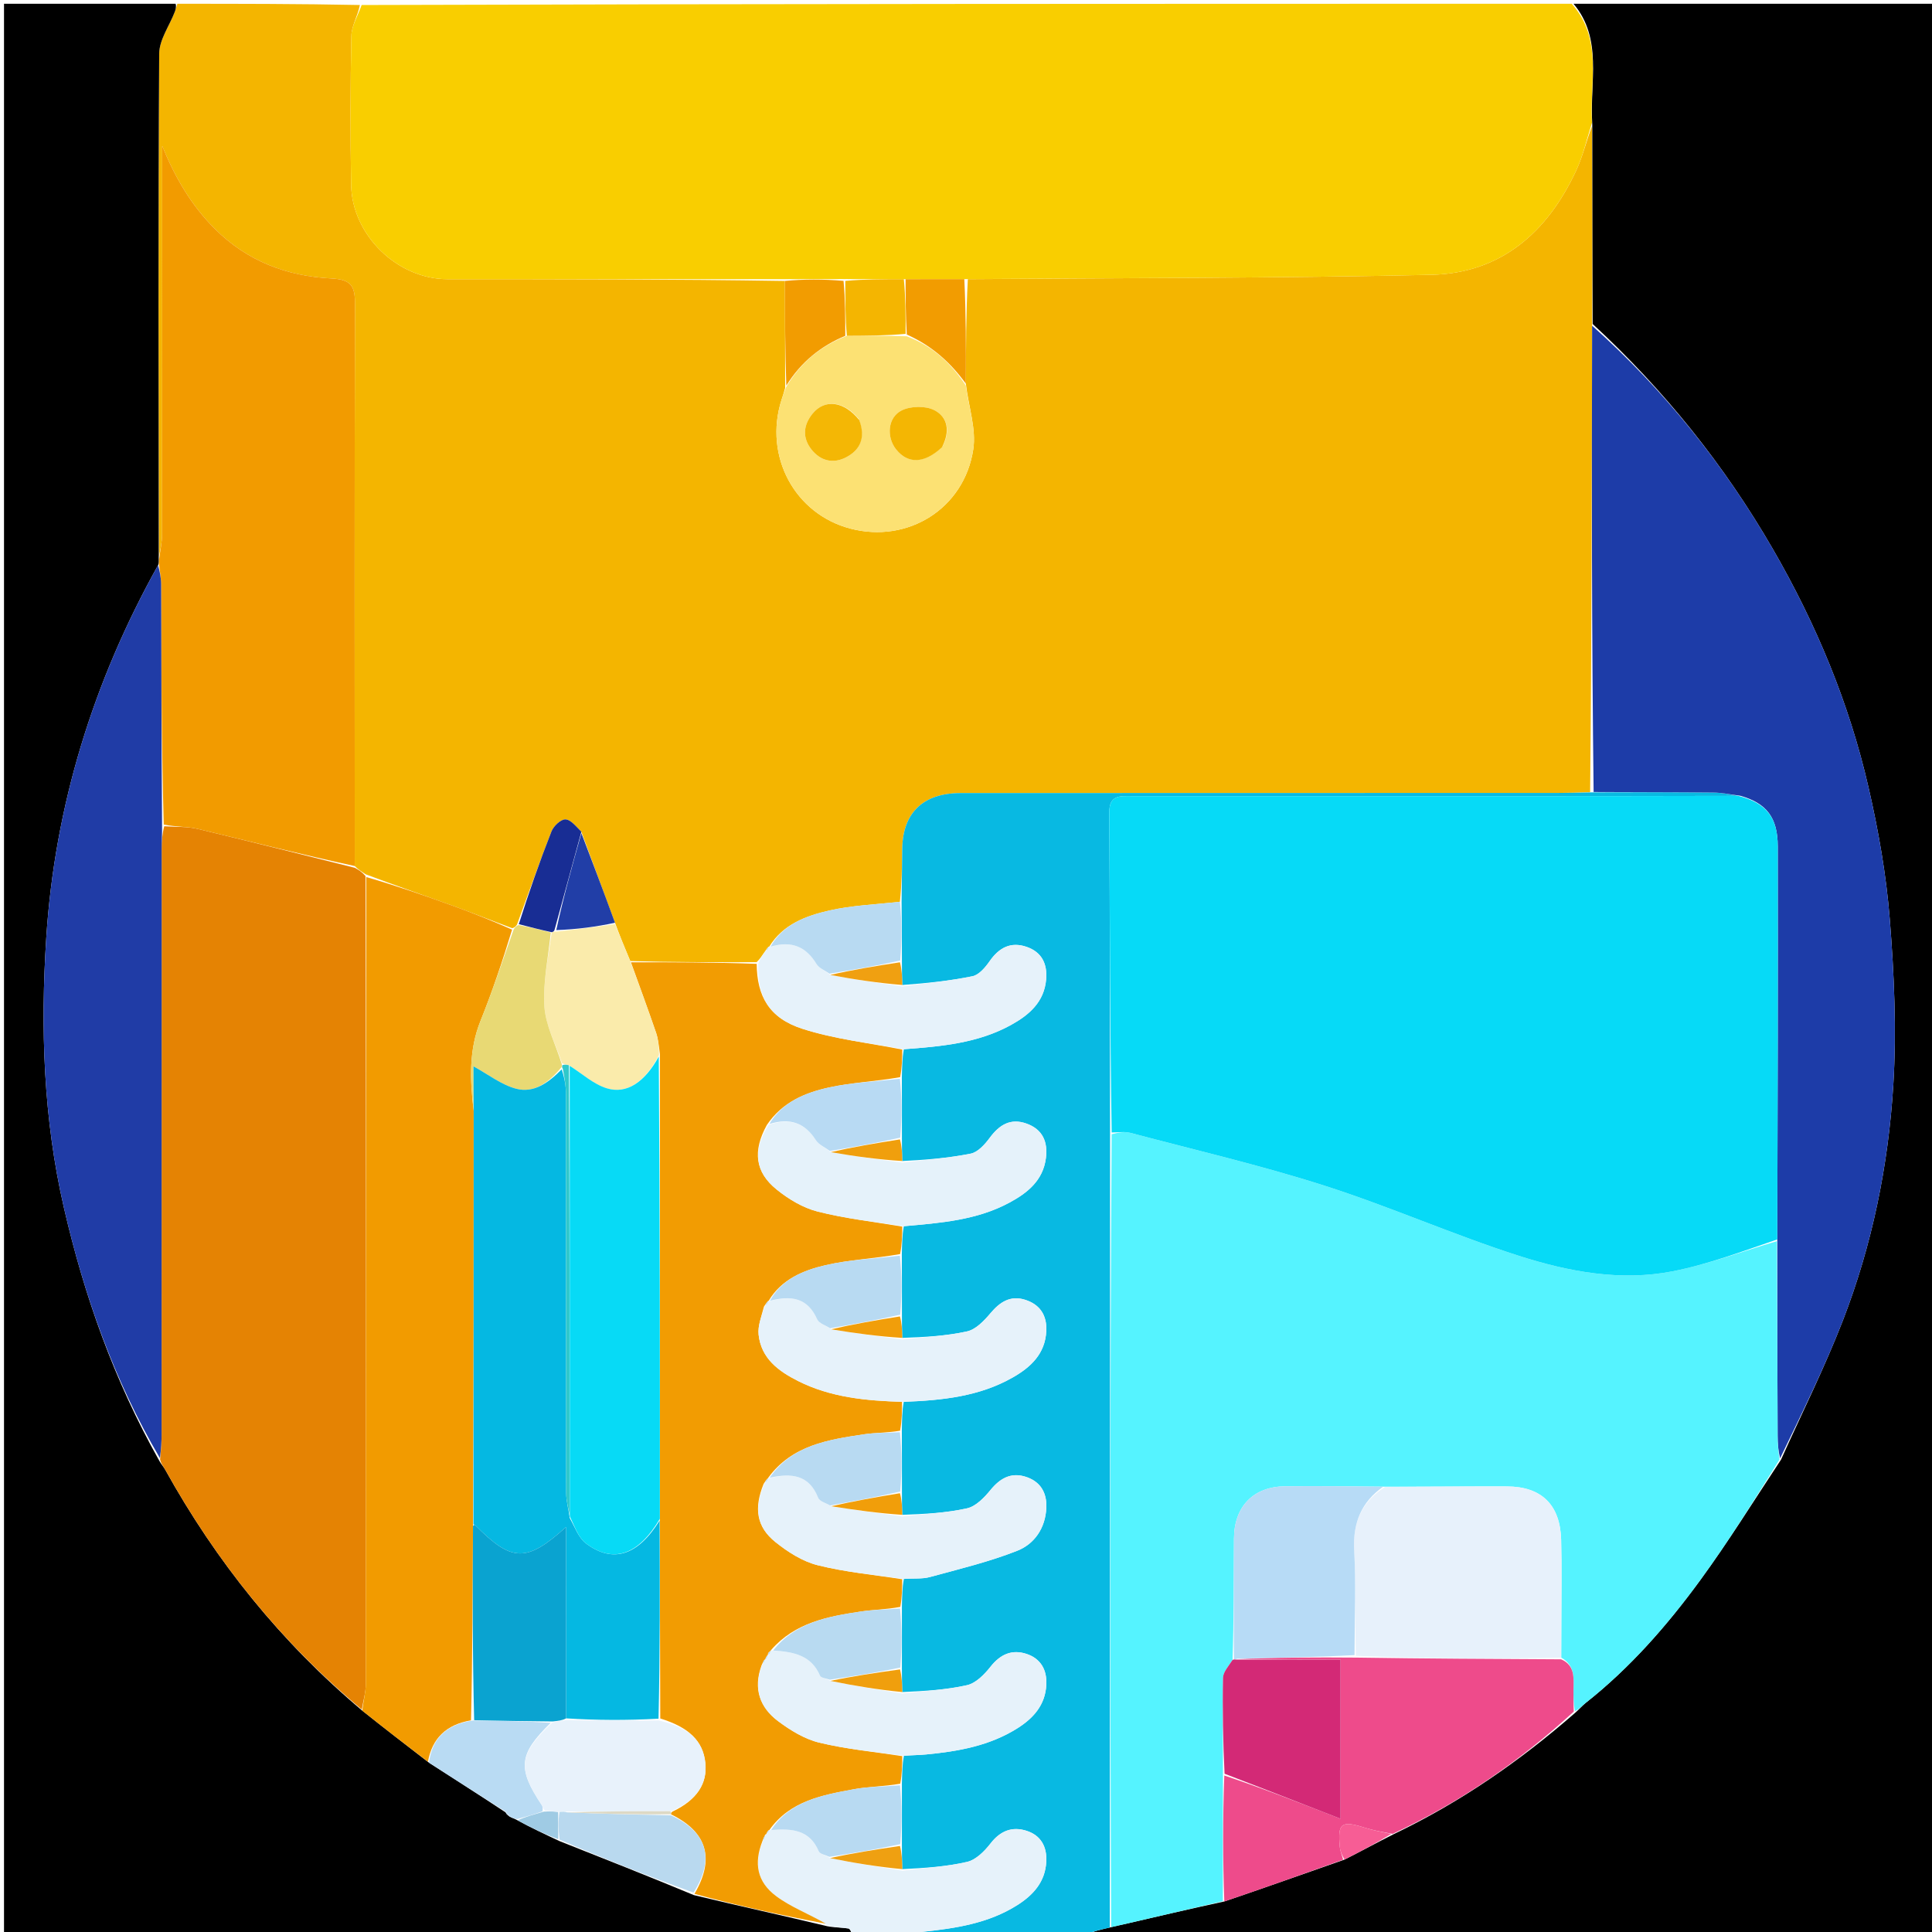 <svg version="1.1" id="Layer_1" xmlns="http://www.w3.org/2000/svg" xmlns:xlink="http://www.w3.org/1999/xlink" x="0px" y="0px"
	 width="100%" viewBox="0 0 512 512" enable-background="new 0 0 512 512" xml:space="preserve">
<path fill="#F4B500" opacity="1" stroke="none" 
	d="
M47,1 
	C63.021,1 79.042,1 95.374,1.328 
	C94.788,4.271 93.169,6.87 93.116,9.501 
	C92.852,22.651 92.83,35.812 93.05,48.963 
	C93.273,62.324 105.334,73.979 118.564,73.983 
	C148.371,73.992 178.178,73.986 207.99,74.456 
	C208.034,84.095 208.073,93.263 208.075,102.804 
	C207.724,104.12 207.396,105.06 207.095,106.008 
	C202.38,120.893 210.584,136.203 225.353,140.085 
	C240.519,144.071 255.514,134.865 257.922,119.11 
	C258.751,113.687 256.687,107.822 255.957,101.677 
	C255.987,92.124 256.004,83.052 256.489,73.98 
	C297.752,73.657 338.557,73.737 379.34,72.827 
	C397.768,72.416 410.088,61.554 417.679,45.241 
	C419.487,41.356 420.463,37.085 421.9,33.454 
	C422.009,51.231 422.039,68.543 421.927,86.316 
	C421.806,127.8 421.828,168.824 421.398,209.94 
	C418.283,210.067 415.62,210.133 412.957,210.134 
	C360.162,210.147 307.368,210.142 254.574,210.168 
	C244.625,210.173 239.234,215.388 239.099,224.978 
	C239.034,229.638 238.984,234.297 238.475,238.976 
	C231.969,239.708 225.805,239.933 219.891,241.267 
	C213.647,242.676 207.505,244.919 203.833,250.895 
	C203.891,250.927 203.951,250.81 203.667,250.895 
	C203.226,251.334 203.07,251.687 202.669,252.216 
	C201.926,253.255 201.427,254.119 200.506,254.995 
	C189.123,255.009 178.163,255.01 167.028,254.686 
	C165.566,251.213 164.279,248.066 162.984,244.543 
	C160.008,236.376 157.04,228.583 154.07,220.421 
	C152.65,219.006 151.245,217.176 149.811,217.153 
	C148.574,217.133 146.699,218.933 146.148,220.337 
	C142.968,228.433 140.097,236.651 136.992,245.061 
	C136.619,245.548 136.375,245.802 135.755,245.984 
	C130.258,243.948 125.167,241.907 120.012,240.04 
	C112.385,237.277 104.712,234.639 96.881,231.69 
	C95.809,230.946 94.915,230.46 94.011,229.508 
	C93.996,179.557 93.935,130.073 94.076,80.589 
	C94.09,75.821 93.106,74.072 87.827,73.797 
	C76.108,73.187 65.587,69.281 56.924,60.633 
	C50.561,54.281 46.35,46.899 42.985,38.679 
	C42.985,40.501 42.985,42.322 42.985,44.144 
	C42.985,76.633 43,109.123 42.951,141.613 
	C42.947,143.73 42.453,145.847 42.115,147.502 
	C42.028,102.77 41.912,58.499 42.187,14.23 
	C42.21,10.538 44.882,6.864 46.306,3.175 
	C46.58,2.466 46.771,1.726 47,1 
z"/>
<path fill="#000000" opacity="1" stroke="none" 
	d="
M422.07,85.856 
	C422.039,68.543 422.009,51.231 421.969,32.992 
	C421.235,21.562 424.839,10.368 417,1 
	C448.983,1 480.966,1 512.975,1 
	C512.975,171.56 512.975,342.12 512.975,513 
	C438.313,513 363.625,513 288.143,512.661 
	C289.601,511.826 291.854,511.33 294.481,510.713 
	C295.778,510.395 296.704,510.212 297.623,509.998 
	C306.439,507.949 315.253,505.894 324.457,503.909 
	C335.221,500.262 345.594,496.548 356.326,492.807 
	C360.823,490.529 364.963,488.278 369.468,486.008 
	C387.089,477.564 402.726,466.741 417.418,453.93 
	C418.535,452.974 419.261,452.046 420.16,451.336 
	C431.949,442.033 441.763,430.82 450.558,418.791 
	C458.054,408.54 464.768,397.718 471.988,386.821 
	C477.598,374.329 483.569,362.367 488.378,349.956 
	C496.153,329.893 500.442,308.845 501.752,287.451 
	C502.642,272.912 501.967,258.19 500.818,243.643 
	C499.889,231.89 497.814,220.135 495.17,208.629 
	C490.048,186.341 481.311,165.381 469.866,145.567 
	C456.966,123.235 441.019,103.344 422.07,85.856 
z"/>
<path fill="#000000" opacity="1" stroke="none" 
	d="
M46.531,1 
	C46.771,1.726 46.58,2.466 46.306,3.175 
	C44.882,6.864 42.21,10.538 42.187,14.23 
	C41.912,58.499 42.028,102.77 42.069,147.906 
	C42.109,149.042 42.121,149.313 41.885,149.792 
	C24.66,180.676 14.527,213.584 12.265,248.457 
	C10.713,272.375 11.484,296.419 16.94,320.07 
	C22.337,343.461 30.243,365.835 42.197,387.087 
	C42.747,388.099 43.349,388.7 43.745,389.414 
	C57.267,413.784 74.424,435.173 96.021,453.355 
	C101.912,458.071 107.659,462.475 113.686,467.133 
	C120.624,471.617 127.282,475.848 134.008,480.312 
	C134.257,480.841 134.519,481.014 134.977,481.379 
	C135.733,481.826 136.376,481.957 137.156,482.41 
	C140.833,484.412 144.372,486.09 148.255,487.903 
	C160.282,492.655 171.965,497.273 183.88,502.225 
	C195.735,505.086 207.357,507.614 219.232,510.469 
	C221.289,510.859 223.115,510.788 224.884,511.073 
	C225.347,511.147 225.633,512.328 226,513 
	C151.042,513 76.084,513 1.063,513 
	C1.063,342.333 1.063,171.667 1.063,1 
	C16.079,1 31.071,1 46.531,1 
z"/>
<path fill="#F9CE00" opacity="1" stroke="none" 
	d="
M416.531,1 
	C424.839,10.368 421.235,21.562 421.891,32.528 
	C420.463,37.085 419.487,41.356 417.679,45.241 
	C410.088,61.554 397.768,72.416 379.34,72.827 
	C338.557,73.737 297.752,73.657 256.02,73.968 
	C250.05,73.966 245.017,73.976 239.519,73.985 
	C234.043,73.984 229.033,73.982 223.554,73.966 
	C218.052,73.964 213.018,73.975 207.985,73.986 
	C178.178,73.986 148.371,73.992 118.564,73.983 
	C105.334,73.979 93.273,62.324 93.05,48.963 
	C92.83,35.812 92.852,22.651 93.116,9.501 
	C93.169,6.87 94.788,4.271 95.842,1.328 
	C202.688,1 309.375,1 416.531,1 
z"/>
<path fill="#08B9E2" opacity="1" stroke="none" 
	d="
M294.108,510.834 
	C291.854,511.33 289.601,511.826 287.674,512.661 
	C272.312,513 256.625,513 240.697,512.656 
	C241.777,512.197 243.101,512.101 244.419,511.962 
	C253.214,511.033 261.921,509.738 269.595,504.878 
	C273.837,502.193 276.998,498.704 277.278,493.344 
	C277.484,489.399 275.845,486.41 272.092,485.195 
	C268.249,483.951 265.11,485.166 262.5,488.535 
	C260.91,490.588 258.632,492.88 256.284,493.422 
	C250.681,494.717 244.853,495.037 239.117,495.342 
	C239.057,493.025 238.997,491.117 239.011,488.734 
	C239.039,483.203 238.992,478.147 239.01,472.663 
	C239.085,469.954 239.094,467.672 239.543,465.298 
	C241.809,465.124 243.641,465.119 245.457,464.945 
	C253.943,464.136 262.258,462.659 269.63,458.007 
	C273.881,455.325 277.02,451.822 277.287,446.466 
	C277.484,442.517 275.79,439.554 272.072,438.313 
	C268.204,437.023 265.11,438.383 262.5,441.692 
	C260.886,443.738 258.628,446.056 256.282,446.587 
	C250.678,447.855 244.852,448.138 239.115,448.415 
	C239.054,446.151 238.994,444.291 239.01,441.941 
	C239.039,436.376 238.994,431.299 239.012,425.792 
	C239.078,423.078 239.08,420.795 239.532,418.432 
	C242.139,418.233 244.396,418.485 246.434,417.93 
	C254.206,415.812 262.098,413.915 269.566,410.974 
	C274.134,409.174 277.043,404.978 277.288,399.602 
	C277.48,395.397 275.558,392.46 271.589,391.293 
	C267.826,390.186 264.987,391.81 262.507,394.847 
	C260.853,396.872 258.619,399.205 256.273,399.726 
	C250.668,400.971 244.842,401.225 239.107,401.445 
	C239.055,399.256 239.002,397.503 239.023,395.302 
	C239.045,389.735 238.993,384.615 238.994,379.098 
	C239.046,376.303 239.045,373.904 239.506,371.497 
	C249.827,371.102 259.56,370.063 268.353,365.066 
	C273.147,362.342 276.982,358.784 277.28,352.743 
	C277.488,348.534 275.555,345.642 271.583,344.43 
	C267.759,343.263 265.005,345.019 262.514,347.982 
	C260.831,349.984 258.622,352.318 256.279,352.837 
	C250.673,354.078 244.848,354.335 239.111,354.554 
	C239.054,352.376 238.999,350.633 239.02,348.434 
	C239.044,342.897 238.992,337.816 238.992,332.314 
	C239.063,329.615 239.084,327.338 239.515,324.957 
	C249.388,324.09 258.875,323.348 267.459,318.737 
	C272.27,316.153 276.413,312.86 277.177,306.91 
	C277.725,302.635 276.336,299.309 272.064,297.772 
	C267.776,296.229 264.823,298.105 262.269,301.558 
	C260.991,303.286 259.145,305.348 257.25,305.726 
	C251.283,306.916 245.17,307.381 239.113,307.684 
	C239.056,305.486 238.999,303.729 239.016,301.512 
	C239.041,295.987 238.992,290.923 238.999,285.434 
	C239.071,282.721 239.087,280.433 239.527,278.055 
	C249.605,277.318 259.227,276.421 267.912,271.635 
	C272.703,268.996 276.725,265.57 277.238,259.554 
	C277.588,255.446 276.092,252.309 272.06,250.927 
	C267.833,249.478 264.754,251.152 262.261,254.727 
	C261.12,256.363 259.444,258.362 257.709,258.716 
	C251.583,259.964 245.327,260.572 239.119,261.031 
	C239.058,258.769 238.998,256.9 239.013,254.566 
	C239.034,249.053 238.981,244.005 238.927,238.957 
	C238.984,234.297 239.034,229.638 239.099,224.978 
	C239.234,215.388 244.625,210.173 254.574,210.168 
	C307.368,210.142 360.162,210.147 412.957,210.134 
	C415.62,210.133 418.283,210.067 421.874,209.988 
	C433.181,209.96 443.561,209.922 453.94,210.031 
	C456.351,210.056 458.756,210.581 460.684,210.918 
	C439.237,210.969 418.269,210.985 397.301,210.988 
	C364.849,210.993 332.398,210.995 299.947,210.981 
	C296.875,210.98 293.949,210.578 293.978,215.315 
	C294.146,243.604 294.137,271.893 294.184,300.639 
	C294.155,371.009 294.131,440.921 294.108,510.834 
z"/>
<path fill="#E6F2FA" opacity="1" stroke="none" 
	d="
M239.117,495.751 
	C244.853,495.037 250.681,494.717 256.284,493.422 
	C258.632,492.88 260.91,490.588 262.5,488.535 
	C265.11,485.166 268.249,483.951 272.092,485.195 
	C275.845,486.41 277.484,489.399 277.278,493.344 
	C276.998,498.704 273.837,502.193 269.595,504.878 
	C261.921,509.738 253.214,511.033 244.419,511.962 
	C243.101,512.101 241.777,512.197 240.228,512.656 
	C235.643,513 231.286,513 226.465,513 
	C225.633,512.328 225.347,511.147 224.884,511.073 
	C223.115,510.788 221.289,510.859 219.085,510.131 
	C214.323,507.185 209.587,505.407 205.693,502.502 
	C200.587,498.693 199.772,493.803 202.228,487.787 
	C202.642,487.074 202.852,486.556 203.032,486.024 
	C203.002,486.009 203.057,486.05 203.259,485.902 
	C203.637,485.472 203.811,485.19 203.976,484.942 
	C203.966,484.975 203.902,484.948 204.35,484.977 
	C209.923,484.522 214.575,484.921 216.966,490.591 
	C217.286,491.35 218.823,491.596 219.971,492.412 
	C226.47,493.747 232.793,494.749 239.117,495.751 
z"/>
<path fill="#E58303" opacity="1" stroke="none" 
	d="
M95.877,453.044 
	C74.424,435.173 57.267,413.784 43.745,389.414 
	C43.349,388.7 42.747,388.099 42.427,386.771 
	C42.686,384.108 42.823,382.119 42.823,380.13 
	C42.835,328.398 42.83,276.665 42.843,224.933 
	C42.843,222.944 42.997,220.956 43.526,218.97 
	C46.759,219.177 49.635,219.008 52.317,219.649 
	C66.246,222.977 80.125,226.511 94.022,229.974 
	C94.915,230.46 95.809,230.946 96.858,232.164 
	C97.005,304.036 97.006,375.175 96.941,446.315 
	C96.938,448.558 96.247,450.801 95.877,453.044 
z"/>
<path fill="#1D3CA8" opacity="1" stroke="none" 
	d="
M461.163,210.876 
	C458.756,210.581 456.351,210.056 453.94,210.031 
	C443.561,209.922 433.181,209.96 422.325,209.896 
	C421.828,168.824 421.806,127.8 421.927,86.316 
	C441.019,103.344 456.966,123.235 469.866,145.567 
	C481.311,165.381 490.048,186.341 495.17,208.629 
	C497.814,220.135 499.889,231.89 500.818,243.643 
	C501.967,258.19 502.642,272.912 501.752,287.451 
	C500.442,308.845 496.153,329.893 488.378,349.956 
	C483.569,362.367 477.598,374.329 471.741,386.473 
	C471.249,384.477 471.098,382.499 471.09,380.521 
	C471.016,363.318 470.968,346.115 470.998,328.458 
	C471.108,293.44 471.17,258.874 471.124,224.308 
	C471.114,216.608 468.125,212.824 461.163,210.876 
z"/>
<path fill="#F29C02" opacity="1" stroke="none" 
	d="
M202.024,487.982 
	C199.772,493.803 200.587,498.693 205.693,502.502 
	C209.587,505.407 214.323,507.185 218.832,509.803 
	C207.357,507.614 195.735,505.086 184.036,501.891 
	C189.535,492.553 187.359,485.438 177.799,480.804 
	C177.877,480.367 177.951,480.202 178.381,480.006 
	C184.722,476.966 187.478,472.673 186.925,467.218 
	C186.329,461.333 182.54,457.74 174.979,455.415 
	C174.929,437.624 174.864,420.294 174.865,402.503 
	C174.896,361.274 174.861,320.506 174.889,279.352 
	C174.6,277.2 174.444,275.367 173.864,273.68 
	C171.719,267.431 169.435,261.23 167.203,255.011 
	C178.163,255.01 189.123,255.009 200.531,255.432 
	C200.596,263.984 203.806,269.789 212.637,272.637 
	C221.164,275.387 230.258,276.38 239.102,278.145 
	C239.087,280.433 239.071,282.721 238.544,285.46 
	C231.932,286.624 225.732,286.877 219.758,288.175 
	C213.402,289.557 207.332,292.044 203.217,298.142 
	C199.427,305.039 200.084,310.61 205.824,315.24 
	C208.978,317.784 212.777,320.081 216.647,321.066 
	C223.995,322.938 231.604,323.787 239.105,325.061 
	C239.084,327.338 239.063,329.615 238.532,332.344 
	C231.615,333.57 225.089,333.828 218.836,335.269 
	C212.899,336.637 207.102,339.012 203.678,344.757 
	C203.745,344.814 203.849,344.673 203.553,344.775 
	C203.084,345.251 202.911,345.625 202.465,346.255 
	C201.773,348.912 200.792,351.373 201.041,353.702 
	C201.715,360.004 206.321,363.38 211.498,365.986 
	C220.156,370.344 229.549,371.226 239.044,371.505 
	C239.045,373.904 239.046,376.303 238.534,379.154 
	C235.032,379.752 232.006,379.65 229.062,380.09 
	C219.504,381.521 209.894,382.97 203.569,391.644 
	C203.616,391.736 203.796,391.635 203.492,391.741 
	C202.995,392.224 202.801,392.603 202.363,393.26 
	C199.732,399.75 200.498,404.662 205.527,408.688 
	C208.808,411.315 212.687,413.792 216.686,414.797 
	C224,416.637 231.601,417.337 239.083,418.512 
	C239.08,420.795 239.078,423.078 238.588,425.841 
	C234.78,426.555 231.428,426.573 228.147,427.066 
	C219.391,428.379 210.699,429.973 204.373,437.249 
	C204.287,437.285 204.304,437.47 204.094,437.596 
	C203.606,437.935 203.453,438.216 203.47,438.62 
	C203.513,438.674 203.61,438.575 203.349,438.709 
	C202.952,439.202 202.816,439.562 202.783,439.917 
	C202.885,439.911 202.866,439.706 202.614,439.821 
	C202.267,440.279 202.172,440.622 201.836,441.298 
	C199.5,447.619 201.455,452.566 206.212,456.127 
	C209.469,458.564 213.229,460.874 217.11,461.814 
	C224.307,463.557 231.758,464.256 239.103,465.39 
	C239.094,467.672 239.085,469.954 238.572,472.699 
	C234.135,473.473 230.139,473.447 226.281,474.163 
	C217.891,475.718 209.375,477.246 203.902,484.948 
	C203.902,484.948 203.966,484.975 203.715,485.026 
	C203.328,485.401 203.192,485.726 203.057,486.05 
	C203.057,486.05 203.002,486.009 202.802,486.203 
	C202.409,486.926 202.216,487.454 202.024,487.982 
z"/>
<path fill="#F29B00" opacity="1" stroke="none" 
	d="
M94.011,229.508 
	C80.125,226.511 66.246,222.977 52.317,219.649 
	C49.635,219.008 46.759,219.177 43.393,218.52 
	C42.786,197.014 42.772,175.961 42.704,154.908 
	C42.699,153.133 42.332,151.359 42.134,149.584 
	C42.121,149.313 42.109,149.042 42.142,148.367 
	C42.453,145.847 42.947,143.73 42.951,141.613 
	C43,109.123 42.985,76.633 42.985,44.144 
	C42.985,42.322 42.985,40.501 42.985,38.679 
	C46.35,46.899 50.561,54.281 56.924,60.633 
	C65.587,69.281 76.108,73.187 87.827,73.797 
	C93.106,74.072 94.09,75.821 94.076,80.589 
	C93.935,130.073 93.996,179.557 94.011,229.508 
z"/>
<path fill="#F29B00" opacity="1" stroke="none" 
	d="
M96.021,453.355 
	C96.247,450.801 96.938,448.558 96.941,446.315 
	C97.006,375.175 97.005,304.036 97.037,232.421 
	C104.712,234.639 112.385,237.277 120.012,240.04 
	C125.167,241.907 130.258,243.948 135.71,246.359 
	C133.158,254.735 130.479,262.746 127.331,270.568 
	C124.241,278.249 124.534,286.054 125.528,294.448 
	C125.537,331.264 125.499,367.612 125.353,404.421 
	C125.232,421.861 125.219,438.84 124.826,455.904 
	C118.226,457.044 114.542,460.67 113.406,466.878 
	C107.659,462.475 101.912,458.071 96.021,453.355 
z"/>
<path fill="#FCE173" opacity="1" stroke="none" 
	d="
M255.944,102.159 
	C256.687,107.822 258.751,113.687 257.922,119.11 
	C255.514,134.865 240.519,144.071 225.353,140.085 
	C210.584,136.203 202.38,120.893 207.095,106.008 
	C207.396,105.06 207.724,104.12 208.342,102.566 
	C212.295,95.891 217.533,91.709 224.427,88.982 
	C229.897,88.956 234.951,88.946 240.303,89.117 
	C247.249,91.756 252.105,96.351 255.944,102.159 
M227.55,110.986 
	C223.683,106.285 218.57,105.655 215.351,109.598 
	C212.839,112.675 212.583,116.07 215.113,119.209 
	C217.464,122.125 220.745,122.948 224.096,121.259 
	C228.018,119.283 229.456,115.978 227.55,110.986 
M249.854,118.178 
	C251.822,114.344 251.211,110.528 247.585,108.688 
	C245.264,107.509 241.395,107.584 239.012,108.735 
	C235.215,110.571 234.863,115.823 237.482,119.099 
	C240.608,123.009 244.916,122.913 249.854,118.178 
z"/>
<path fill="#E6F2FA" opacity="1" stroke="none" 
	d="
M239.527,278.055 
	C230.258,276.38 221.164,275.387 212.637,272.637 
	C203.806,269.789 200.596,263.984 200.953,255.42 
	C201.427,254.119 201.926,253.255 202.892,252.056 
	C203.557,251.417 203.754,251.114 203.951,250.81 
	C203.951,250.81 203.891,250.927 204.238,250.921 
	C209.76,249.223 213.563,250.836 216.386,255.473 
	C217.076,256.606 218.655,257.197 220.016,258.366 
	C226.511,259.604 232.815,260.514 239.12,261.423 
	C245.327,260.572 251.583,259.964 257.709,258.716 
	C259.444,258.362 261.12,256.363 262.261,254.727 
	C264.754,251.152 267.833,249.478 272.06,250.927 
	C276.092,252.309 277.588,255.446 277.238,259.554 
	C276.725,265.57 272.703,268.996 267.912,271.635 
	C259.227,276.421 249.605,277.318 239.527,278.055 
z"/>
<path fill="#FAEBAB" opacity="1" stroke="none" 
	d="
M167.028,254.686 
	C169.435,261.23 171.719,267.431 173.864,273.68 
	C174.444,275.367 174.6,277.2 174.648,279.607 
	C170.923,286.692 166.148,290.046 160.821,288.414 
	C157.264,287.324 154.238,284.503 150.778,282.307 
	C150.092,282.124 149.603,282.089 148.934,281.745 
	C147.172,276.515 144.567,271.655 144.262,266.655 
	C143.867,260.204 145.311,253.639 146.212,247.043 
	C146.627,246.912 146.794,246.862 147.408,246.9 
	C152.901,246.298 157.947,245.608 162.992,244.918 
	C164.279,248.066 165.566,251.213 167.028,254.686 
z"/>
<path fill="#E8D974" opacity="1" stroke="none" 
	d="
M145.964,247.124 
	C145.311,253.639 143.867,260.204 144.262,266.655 
	C144.567,271.655 147.172,276.515 148.86,281.953 
	C148.967,282.47 148.874,282.9 148.581,283.065 
	C145.344,286.944 141.477,289.745 136.815,288.532 
	C132.869,287.505 129.381,284.718 125.481,282.597 
	C125.481,286.093 125.481,290.036 125.481,293.979 
	C124.534,286.054 124.241,278.249 127.331,270.568 
	C130.479,262.746 133.158,254.735 136.087,246.432 
	C136.375,245.802 136.619,245.548 137.36,245.149 
	C140.559,245.71 143.261,246.417 145.964,247.124 
z"/>
<path fill="#B8DAF2" opacity="1" stroke="none" 
	d="
M219.826,258.037 
	C218.655,257.197 217.076,256.606 216.386,255.473 
	C213.563,250.836 209.76,249.223 204.18,250.888 
	C207.505,244.919 213.647,242.676 219.891,241.267 
	C225.805,239.933 231.969,239.708 238.475,238.976 
	C238.981,244.005 239.034,249.053 238.568,254.551 
	C231.974,256.012 225.9,257.025 219.826,258.037 
z"/>
<path fill="#F29C01" opacity="1" stroke="none" 
	d="
M224.011,88.997 
	C217.533,91.709 212.295,95.891 208.378,102.194 
	C208.073,93.263 208.034,84.095 207.99,74.456 
	C213.018,73.975 218.052,73.964 223.548,74.435 
	C224.01,79.61 224.01,84.303 224.011,88.997 
z"/>
<path fill="#F29C01" opacity="1" stroke="none" 
	d="
M255.957,101.677 
	C252.105,96.351 247.249,91.756 240.302,88.656 
	C239.997,83.337 239.991,78.661 239.984,73.985 
	C245.017,73.976 250.05,73.966 255.552,73.968 
	C256.004,83.052 255.987,92.124 255.957,101.677 
z"/>
<path fill="#213EA7" opacity="1" stroke="none" 
	d="
M162.984,244.543 
	C157.947,245.608 152.901,246.298 147.418,246.484 
	C149.343,237.583 151.707,229.187 154.071,220.79 
	C157.04,228.583 160.008,236.376 162.984,244.543 
z"/>
<path fill="#182D94" opacity="1" stroke="none" 
	d="
M154.07,220.421 
	C151.707,229.187 149.343,237.583 146.97,246.396 
	C146.794,246.862 146.627,246.912 146.212,247.043 
	C143.261,246.417 140.559,245.71 137.489,244.915 
	C140.097,236.651 142.968,228.433 146.148,220.337 
	C146.699,218.933 148.574,217.133 149.811,217.153 
	C151.245,217.176 152.65,219.006 154.07,220.421 
z"/>
<path fill="#B8DAF2" opacity="1" stroke="none" 
	d="
M203.667,250.895 
	C203.754,251.114 203.557,251.417 203.137,251.881 
	C203.07,251.687 203.226,251.334 203.667,250.895 
z"/>
<path fill="#55F3FF" opacity="1" stroke="none" 
	d="
M470.912,328.911 
	C470.968,346.115 471.016,363.318 471.09,380.521 
	C471.098,382.499 471.249,384.477 471.581,386.802 
	C464.768,397.718 458.054,408.54 450.558,418.791 
	C441.763,430.82 431.949,442.033 420.16,451.336 
	C419.261,452.046 418.535,452.974 417.366,453.47 
	C416.997,451.334 416.963,449.527 416.99,447.721 
	C417.036,444.586 417.399,441.336 413.739,439.289 
	C413.766,435.856 413.771,432.872 413.77,429.888 
	C413.766,422.593 413.917,415.293 413.716,408.004 
	C413.461,398.761 408.49,393.945 399.355,393.919 
	C388.581,393.889 377.807,394.001 366.566,393.982 
	C357.599,393.893 349.099,393.783 340.601,393.878 
	C332.169,393.972 327.069,399.197 327.015,407.708 
	C326.948,418.374 326.994,429.04 326.641,439.897 
	C325.528,441.612 324.137,443.125 324.107,444.663 
	C323.942,453.1 324.111,461.543 324.096,470.448 
	C324.04,481.889 324.054,492.865 324.068,503.84 
	C315.253,505.894 306.439,507.949 297.623,509.998 
	C296.704,510.212 295.778,510.395 294.481,510.713 
	C294.131,440.921 294.155,371.009 294.602,300.579 
	C296.52,300.096 298.093,299.834 299.498,300.206 
	C316.668,304.754 334.008,308.784 350.91,314.183 
	C368.314,319.743 385.103,327.227 402.504,332.8 
	C415.641,337.009 429.452,339.621 443.294,336.903 
	C452.662,335.063 461.717,331.631 470.912,328.911 
z"/>
<path fill="#EE4B8B" opacity="1" stroke="none" 
	d="
M324.457,503.909 
	C324.054,492.865 324.04,481.889 324.45,470.521 
	C334.655,473.947 344.435,477.766 355.264,481.994 
	C355.264,467.425 355.264,454.073 355.264,439.816 
	C346.517,439.816 337.131,439.816 328.11,439.588 
	C338.634,439.272 348.794,439.183 359.321,439.28 
	C377.697,439.556 395.706,439.646 413.715,439.737 
	C417.399,441.336 417.036,444.586 416.99,447.721 
	C416.963,449.527 416.997,451.334 417.055,453.6 
	C402.726,466.741 387.089,477.564 369.059,485.994 
	C366.036,485.448 363.75,485.014 361.546,484.321 
	C355.457,482.405 354.454,483.147 355.066,489.496 
	C355.175,490.627 355.658,491.721 355.968,492.833 
	C345.594,496.548 335.221,500.262 324.457,503.909 
z"/>
<path fill="#F75D95" opacity="1" stroke="none" 
	d="
M356.326,492.807 
	C355.658,491.721 355.175,490.627 355.066,489.496 
	C354.454,483.147 355.457,482.405 361.546,484.321 
	C363.75,485.014 366.036,485.448 368.694,486.013 
	C364.963,488.278 360.823,490.529 356.326,492.807 
z"/>
<path fill="#203CA6" opacity="1" stroke="none" 
	d="
M41.885,149.792 
	C42.332,151.359 42.699,153.133 42.704,154.908 
	C42.772,175.961 42.786,197.014 42.946,218.517 
	C42.997,220.956 42.843,222.944 42.843,224.933 
	C42.83,276.665 42.835,328.398 42.823,380.13 
	C42.823,382.119 42.686,384.108 42.383,386.413 
	C30.243,365.835 22.337,343.461 16.94,320.07 
	C11.484,296.419 10.713,272.375 12.265,248.457 
	C14.527,213.584 24.66,180.676 41.885,149.792 
z"/>
<path fill="#B9D9EF" opacity="1" stroke="none" 
	d="
M177.795,481.075 
	C187.359,485.438 189.535,492.553 183.803,501.558 
	C171.965,497.273 160.282,492.655 148.285,487.531 
	C147.953,484.752 147.935,482.478 148.255,480.151 
	C149.05,480.086 149.505,480.072 150.307,480.289 
	C159.701,480.704 168.748,480.889 177.795,481.075 
z"/>
<path fill="#B9DBF3" opacity="1" stroke="none" 
	d="
M113.686,467.133 
	C114.542,460.67 118.226,457.044 125.278,455.956 
	C132.761,456.036 139.412,456.147 145.951,456.564 
	C137.436,464.851 137.047,468.599 143.574,478.372 
	C143.839,478.768 143.884,479.309 143.753,480.044 
	C141.323,480.899 139.17,481.493 137.018,482.087 
	C136.376,481.957 135.733,481.826 134.865,481.182 
	C134.45,480.419 134.217,480.222 133.94,480.078 
	C127.282,475.848 120.624,471.617 113.686,467.133 
z"/>
<path fill="#9FCBE4" opacity="1" stroke="none" 
	d="
M137.156,482.41 
	C139.17,481.493 141.323,480.899 144.142,480.09 
	C145.844,479.985 146.88,480.094 147.917,480.204 
	C147.935,482.478 147.953,484.752 147.942,487.397 
	C144.372,486.09 140.833,484.412 137.156,482.41 
z"/>
<path fill="#B9D9EF" opacity="1" stroke="none" 
	d="
M134.008,480.312 
	C134.217,480.222 134.45,480.419 134.751,480.865 
	C134.519,481.014 134.257,480.841 134.008,480.312 
z"/>
<path fill="#F4B501" opacity="1" stroke="none" 
	d="
M239.519,73.985 
	C239.991,78.661 239.997,83.337 240.004,88.474 
	C234.951,88.946 229.897,88.956 224.427,88.982 
	C224.01,84.303 224.01,79.61 224.016,74.448 
	C229.033,73.982 234.043,73.984 239.519,73.985 
z"/>
<path fill="#06DAF7" opacity="1" stroke="none" 
	d="
M470.998,328.458 
	C461.717,331.631 452.662,335.063 443.294,336.903 
	C429.452,339.621 415.641,337.009 402.504,332.8 
	C385.103,327.227 368.314,319.743 350.91,314.183 
	C334.008,308.784 316.668,304.754 299.498,300.206 
	C298.093,299.834 296.52,300.096 294.607,300.122 
	C294.137,271.893 294.146,243.604 293.978,215.315 
	C293.949,210.578 296.875,210.98 299.947,210.981 
	C332.398,210.995 364.849,210.993 397.301,210.988 
	C418.269,210.985 439.237,210.969 460.684,210.918 
	C468.125,212.824 471.114,216.608 471.124,224.308 
	C471.17,258.874 471.108,293.44 470.998,328.458 
z"/>
<path fill="#E5F2FA" opacity="1" stroke="none" 
	d="
M239.515,324.957 
	C231.604,323.787 223.995,322.938 216.647,321.066 
	C212.777,320.081 208.978,317.784 205.824,315.24 
	C200.084,310.61 199.427,305.039 203.639,298.125 
	C209.387,296.174 213.266,297.554 216.199,302.131 
	C216.999,303.38 218.664,304.074 220.144,305.328 
	C226.608,306.464 232.861,307.295 239.113,308.126 
	C245.17,307.381 251.283,306.916 257.25,305.726 
	C259.145,305.348 260.991,303.286 262.269,301.558 
	C264.823,298.105 267.776,296.229 272.064,297.772 
	C276.336,299.309 277.725,302.635 277.177,306.91 
	C276.413,312.86 272.27,316.153 267.459,318.737 
	C258.875,323.348 249.388,324.09 239.515,324.957 
z"/>
<path fill="#E6F2FA" opacity="1" stroke="none" 
	d="
M239.506,371.497 
	C229.549,371.226 220.156,370.344 211.498,365.986 
	C206.321,363.38 201.715,360.004 201.041,353.702 
	C200.792,351.373 201.773,348.912 202.714,346.093 
	C203.44,345.34 203.644,345.006 203.849,344.673 
	C203.849,344.673 203.745,344.814 204.099,344.781 
	C209.748,343.232 214.038,343.941 216.556,349.624 
	C217.038,350.711 218.808,351.228 220.242,352.274 
	C226.705,353.356 232.909,354.173 239.112,354.989 
	C244.848,354.335 250.673,354.078 256.279,352.837 
	C258.622,352.318 260.831,349.984 262.514,347.982 
	C265.005,345.019 267.759,343.263 271.583,344.43 
	C275.555,345.642 277.488,348.534 277.28,352.743 
	C276.982,358.784 273.147,362.342 268.353,365.066 
	C259.56,370.063 249.827,371.102 239.506,371.497 
z"/>
<path fill="#E6F2FA" opacity="1" stroke="none" 
	d="
M239.532,418.432 
	C231.601,417.337 224,416.637 216.686,414.797 
	C212.687,413.792 208.808,411.315 205.527,408.688 
	C200.498,404.662 199.732,399.75 202.628,393.1 
	C203.358,392.32 203.577,391.977 203.796,391.635 
	C203.796,391.635 203.616,391.736 203.994,391.705 
	C209.827,390.335 214.417,390.829 216.83,396.943 
	C217.201,397.884 218.886,398.306 220.282,399.165 
	C226.768,400.201 232.937,401.04 239.105,401.88 
	C244.842,401.225 250.668,400.971 256.273,399.726 
	C258.619,399.205 260.853,396.872 262.507,394.847 
	C264.987,391.81 267.826,390.186 271.589,391.293 
	C275.558,392.46 277.48,395.397 277.288,399.602 
	C277.043,404.978 274.134,409.174 269.566,410.974 
	C262.098,413.915 254.206,415.812 246.434,417.93 
	C244.396,418.485 242.139,418.233 239.532,418.432 
z"/>
<path fill="#E6F2FA" opacity="1" stroke="none" 
	d="
M239.543,465.298 
	C231.758,464.256 224.307,463.557 217.11,461.814 
	C213.229,460.874 209.469,458.564 206.212,456.127 
	C201.455,452.566 199.5,447.619 202.018,441.124 
	C202.582,440.314 202.724,440.01 202.866,439.706 
	C202.866,439.706 202.885,439.911 203.021,439.755 
	C203.307,439.258 203.459,438.916 203.61,438.575 
	C203.61,438.575 203.513,438.674 203.745,438.563 
	C204.086,438.125 204.195,437.797 204.304,437.47 
	C204.304,437.47 204.287,437.285 204.809,437.444 
	C210.405,437.757 215.015,438.677 217.325,444.086 
	C217.584,444.691 219.011,444.797 220.073,445.453 
	C226.539,446.787 232.827,447.803 239.116,448.819 
	C244.852,448.138 250.678,447.855 256.282,446.587 
	C258.628,446.056 260.886,443.738 262.5,441.692 
	C265.11,438.383 268.204,437.023 272.072,438.313 
	C275.79,439.554 277.484,442.517 277.287,446.466 
	C277.02,451.822 273.881,455.325 269.63,458.007 
	C262.258,462.659 253.943,464.136 245.457,464.945 
	C243.641,465.119 241.809,465.124 239.543,465.298 
z"/>
<path fill="#B8DAF2" opacity="1" stroke="none" 
	d="
M219.983,352.007 
	C218.808,351.228 217.038,350.711 216.556,349.624 
	C214.038,343.941 209.748,343.232 204.032,344.724 
	C207.102,339.012 212.899,336.637 218.836,335.269 
	C225.089,333.828 231.615,333.57 238.481,332.765 
	C238.992,337.816 239.044,342.897 238.567,348.406 
	C232.021,349.891 226.002,350.949 219.983,352.007 
z"/>
<path fill="#B8DAF2" opacity="1" stroke="none" 
	d="
M219.964,398.968 
	C218.886,398.306 217.201,397.884 216.83,396.943 
	C214.417,390.829 209.827,390.335 203.947,391.613 
	C209.894,382.97 219.504,381.521 229.062,380.09 
	C232.006,379.65 235.032,379.752 238.481,379.55 
	C238.993,384.615 239.045,389.735 238.568,395.27 
	C232.013,396.78 225.989,397.874 219.964,398.968 
z"/>
<path fill="#B8DAF3" opacity="1" stroke="none" 
	d="
M219.933,305.023 
	C218.664,304.074 216.999,303.38 216.199,302.131 
	C213.266,297.554 209.387,296.174 203.883,297.874 
	C207.332,292.044 213.402,289.557 219.758,288.175 
	C225.732,286.877 231.932,286.624 238.488,285.885 
	C238.992,290.923 239.041,295.987 238.567,301.493 
	C232.007,302.964 225.97,303.994 219.933,305.023 
z"/>
<path fill="#B8DAF2" opacity="1" stroke="none" 
	d="
M204.35,484.977 
	C209.375,477.246 217.891,475.718 226.281,474.163 
	C230.139,473.447 234.135,473.473 238.507,473.127 
	C238.992,478.147 239.039,483.203 238.578,488.722 
	C231.979,490.15 225.888,491.115 219.796,492.08 
	C218.823,491.596 217.286,491.35 216.966,490.591 
	C214.575,484.921 209.923,484.522 204.35,484.977 
z"/>
<path fill="#B8DAF1" opacity="1" stroke="none" 
	d="
M219.896,445.135 
	C219.011,444.797 217.584,444.691 217.325,444.086 
	C215.015,438.677 210.405,437.757 204.894,437.408 
	C210.699,429.973 219.391,428.379 228.147,427.066 
	C231.428,426.573 234.78,426.555 238.524,426.272 
	C238.994,431.299 239.039,436.376 238.59,441.922 
	C232.028,443.306 225.962,444.22 219.896,445.135 
z"/>
<path fill="#F0A011" opacity="1" stroke="none" 
	d="
M220.016,258.366 
	C225.9,257.025 231.974,256.012 238.494,255.015 
	C238.998,256.9 239.058,258.769 239.119,261.031 
	C232.815,260.514 226.511,259.604 220.016,258.366 
z"/>
<path fill="#EFA011" opacity="1" stroke="none" 
	d="
M219.971,492.412 
	C225.888,491.115 231.979,490.15 238.503,489.197 
	C238.997,491.117 239.057,493.025 239.117,495.342 
	C232.793,494.749 226.47,493.747 219.971,492.412 
z"/>
<path fill="#F09F0D" opacity="1" stroke="none" 
	d="
M220.144,305.328 
	C225.97,303.994 232.007,302.964 238.493,301.954 
	C238.999,303.729 239.056,305.486 239.113,307.684 
	C232.861,307.295 226.608,306.464 220.144,305.328 
z"/>
<path fill="#F09F0D" opacity="1" stroke="none" 
	d="
M220.073,445.453 
	C225.962,444.22 232.028,443.306 238.515,442.411 
	C238.994,444.291 239.054,446.151 239.115,448.415 
	C232.827,447.803 226.539,446.787 220.073,445.453 
z"/>
<path fill="#F19E0A" opacity="1" stroke="none" 
	d="
M220.282,399.165 
	C225.989,397.874 232.013,396.78 238.493,395.717 
	C239.002,397.503 239.055,399.256 239.107,401.444 
	C232.937,401.04 226.768,400.201 220.282,399.165 
z"/>
<path fill="#F19E0A" opacity="1" stroke="none" 
	d="
M220.242,352.274 
	C226.002,350.949 232.021,349.891 238.492,348.861 
	C238.999,350.633 239.054,352.376 239.111,354.554 
	C232.909,354.173 226.705,353.356 220.242,352.274 
z"/>
<path fill="#B8DAF2" opacity="1" stroke="none" 
	d="
M202.228,487.787 
	C202.216,487.454 202.409,486.926 202.832,486.218 
	C202.852,486.556 202.642,487.074 202.228,487.787 
z"/>
<path fill="#B8DAF2" opacity="1" stroke="none" 
	d="
M203.259,485.902 
	C203.192,485.726 203.328,485.401 203.724,484.992 
	C203.811,485.19 203.637,485.472 203.259,485.902 
z"/>
<path fill="#05B8E2" opacity="1" stroke="none" 
	d="
M125.528,294.448 
	C125.481,290.036 125.481,286.093 125.481,282.597 
	C129.381,284.718 132.869,287.505 136.815,288.532 
	C141.477,289.745 145.344,286.944 148.852,283.392 
	C149.617,285.683 149.989,287.812 149.991,289.941 
	C150.022,325.183 149.99,360.425 150.042,395.667 
	C150.046,397.755 150.647,399.843 150.997,402.304 
	C152.416,404.826 153.359,407.57 155.279,409.018 
	C162.444,414.417 169.087,412.208 174.8,402.964 
	C174.864,420.294 174.929,437.624 174.515,455.468 
	C166.038,455.935 158.039,455.889 150.03,455.385 
	C150.02,438.368 150.02,421.81 150.02,404.666 
	C139.482,414.17 135.645,413.99 125.913,404.167 
	C125.804,404.057 125.614,404.027 125.462,403.96 
	C125.499,367.612 125.537,331.264 125.528,294.448 
z"/>
<path fill="#07DAF6" opacity="1" stroke="none" 
	d="
M174.865,402.503 
	C169.087,412.208 162.444,414.417 155.279,409.018 
	C153.359,407.57 152.416,404.826 151.001,401.843 
	C150.977,361.492 150.976,321.974 150.974,282.456 
	C154.238,284.503 157.264,287.324 160.821,288.414 
	C166.148,290.046 170.923,286.692 174.585,279.993 
	C174.861,320.506 174.896,361.274 174.865,402.503 
z"/>
<path fill="#E8F2FB" opacity="1" stroke="none" 
	d="
M150.04,455.843 
	C158.039,455.889 166.038,455.935 174.501,455.929 
	C182.54,457.74 186.329,461.333 186.925,467.218 
	C187.478,472.673 184.722,476.966 177.914,479.958 
	C168.048,479.98 159.004,480.02 149.961,480.059 
	C149.505,480.072 149.05,480.086 148.255,480.151 
	C146.88,480.094 145.844,479.985 144.42,479.829 
	C143.884,479.309 143.839,478.768 143.574,478.372 
	C137.047,468.599 137.436,464.851 146.347,456.51 
	C147.917,456.048 148.978,455.946 150.04,455.843 
z"/>
<path fill="#DDD9C5" opacity="1" stroke="none" 
	d="
M150.307,480.289 
	C159.004,480.02 168.048,479.98 177.559,479.989 
	C177.951,480.202 177.877,480.367 177.799,480.804 
	C168.748,480.889 159.701,480.704 150.307,480.289 
z"/>
<path fill="#B8DAF1" opacity="1" stroke="none" 
	d="
M203.349,438.709 
	C203.459,438.916 203.307,439.258 202.918,439.761 
	C202.816,439.562 202.952,439.202 203.349,438.709 
z"/>
<path fill="#B8DAF1" opacity="1" stroke="none" 
	d="
M202.614,439.821 
	C202.724,440.01 202.582,440.314 202.258,440.792 
	C202.172,440.622 202.267,440.279 202.614,439.821 
z"/>
<path fill="#B8DAF1" opacity="1" stroke="none" 
	d="
M204.094,437.596 
	C204.195,437.797 204.086,438.125 203.702,438.509 
	C203.453,438.216 203.606,437.935 204.094,437.596 
z"/>
<path fill="#B8DAF2" opacity="1" stroke="none" 
	d="
M203.492,391.741 
	C203.577,391.977 203.358,392.32 202.873,392.821 
	C202.801,392.603 202.995,392.224 203.492,391.741 
z"/>
<path fill="#B8DAF2" opacity="1" stroke="none" 
	d="
M203.553,344.775 
	C203.644,345.006 203.44,345.34 202.986,345.836 
	C202.911,345.625 203.084,345.251 203.553,344.775 
z"/>
<path fill="#0AA3D0" opacity="1" stroke="none" 
	d="
M150.03,455.385 
	C148.978,455.946 147.917,456.048 146.459,456.205 
	C139.412,456.147 132.761,456.036 125.658,455.872 
	C125.219,438.84 125.232,421.861 125.353,404.421 
	C125.614,404.027 125.804,404.057 125.913,404.167 
	C135.645,413.99 139.482,414.17 150.02,404.666 
	C150.02,421.81 150.02,438.368 150.03,455.385 
z"/>
<path fill="#F4B705" opacity="1" stroke="none" 
	d="
M227.714,111.323 
	C229.456,115.978 228.018,119.283 224.096,121.259 
	C220.745,122.948 217.464,122.125 215.113,119.209 
	C212.583,116.07 212.839,112.675 215.351,109.598 
	C218.57,105.655 223.683,106.285 227.714,111.323 
z"/>
<path fill="#F4B603" opacity="1" stroke="none" 
	d="
M249.647,118.505 
	C244.916,122.913 240.608,123.009 237.482,119.099 
	C234.863,115.823 235.215,110.571 239.012,108.735 
	C241.395,107.584 245.264,107.509 247.585,108.688 
	C251.211,110.528 251.822,114.344 249.647,118.505 
z"/>
<path fill="#30C8CB" opacity="1" stroke="none" 
	d="
M150.778,282.307 
	C150.976,321.974 150.977,361.492 150.975,401.47 
	C150.647,399.843 150.046,397.755 150.042,395.667 
	C149.99,360.425 150.022,325.183 149.991,289.941 
	C149.989,287.812 149.617,285.683 149.145,283.227 
	C148.874,282.9 148.967,282.47 149.04,282.262 
	C149.603,282.089 150.092,282.124 150.778,282.307 
z"/>
<path fill="#E7F1FB" opacity="1" stroke="none" 
	d="
M413.739,439.289 
	C395.706,439.646 377.697,439.556 359.331,438.805 
	C358.98,429.045 359.371,419.925 358.872,410.854 
	C358.465,403.461 360.877,397.986 367.034,394.051 
	C377.807,394.001 388.581,393.889 399.355,393.919 
	C408.49,393.945 413.461,398.761 413.716,408.004 
	C413.917,415.293 413.766,422.593 413.77,429.888 
	C413.771,432.872 413.766,435.856 413.739,439.289 
z"/>
<path fill="#B7DBF6" opacity="1" stroke="none" 
	d="
M366.566,393.982 
	C360.877,397.986 358.465,403.461 358.872,410.854 
	C359.371,419.925 358.98,429.045 358.964,438.619 
	C348.794,439.183 338.634,439.272 327.92,439.569 
	C327.366,439.778 326.991,439.706 326.991,439.706 
	C326.994,429.04 326.948,418.374 327.015,407.708 
	C327.069,399.197 332.169,393.972 340.601,393.878 
	C349.099,393.783 357.599,393.893 366.566,393.982 
z"/>
<path fill="#D32976" opacity="1" stroke="none" 
	d="
M326.641,439.897 
	C326.991,439.706 327.366,439.778 327.556,439.797 
	C337.131,439.816 346.517,439.816 355.264,439.816 
	C355.264,454.073 355.264,467.425 355.264,481.994 
	C344.435,477.766 334.655,473.947 324.52,470.056 
	C324.111,461.543 323.942,453.1 324.107,444.663 
	C324.137,443.125 325.528,441.612 326.641,439.897 
z"/>
</svg>